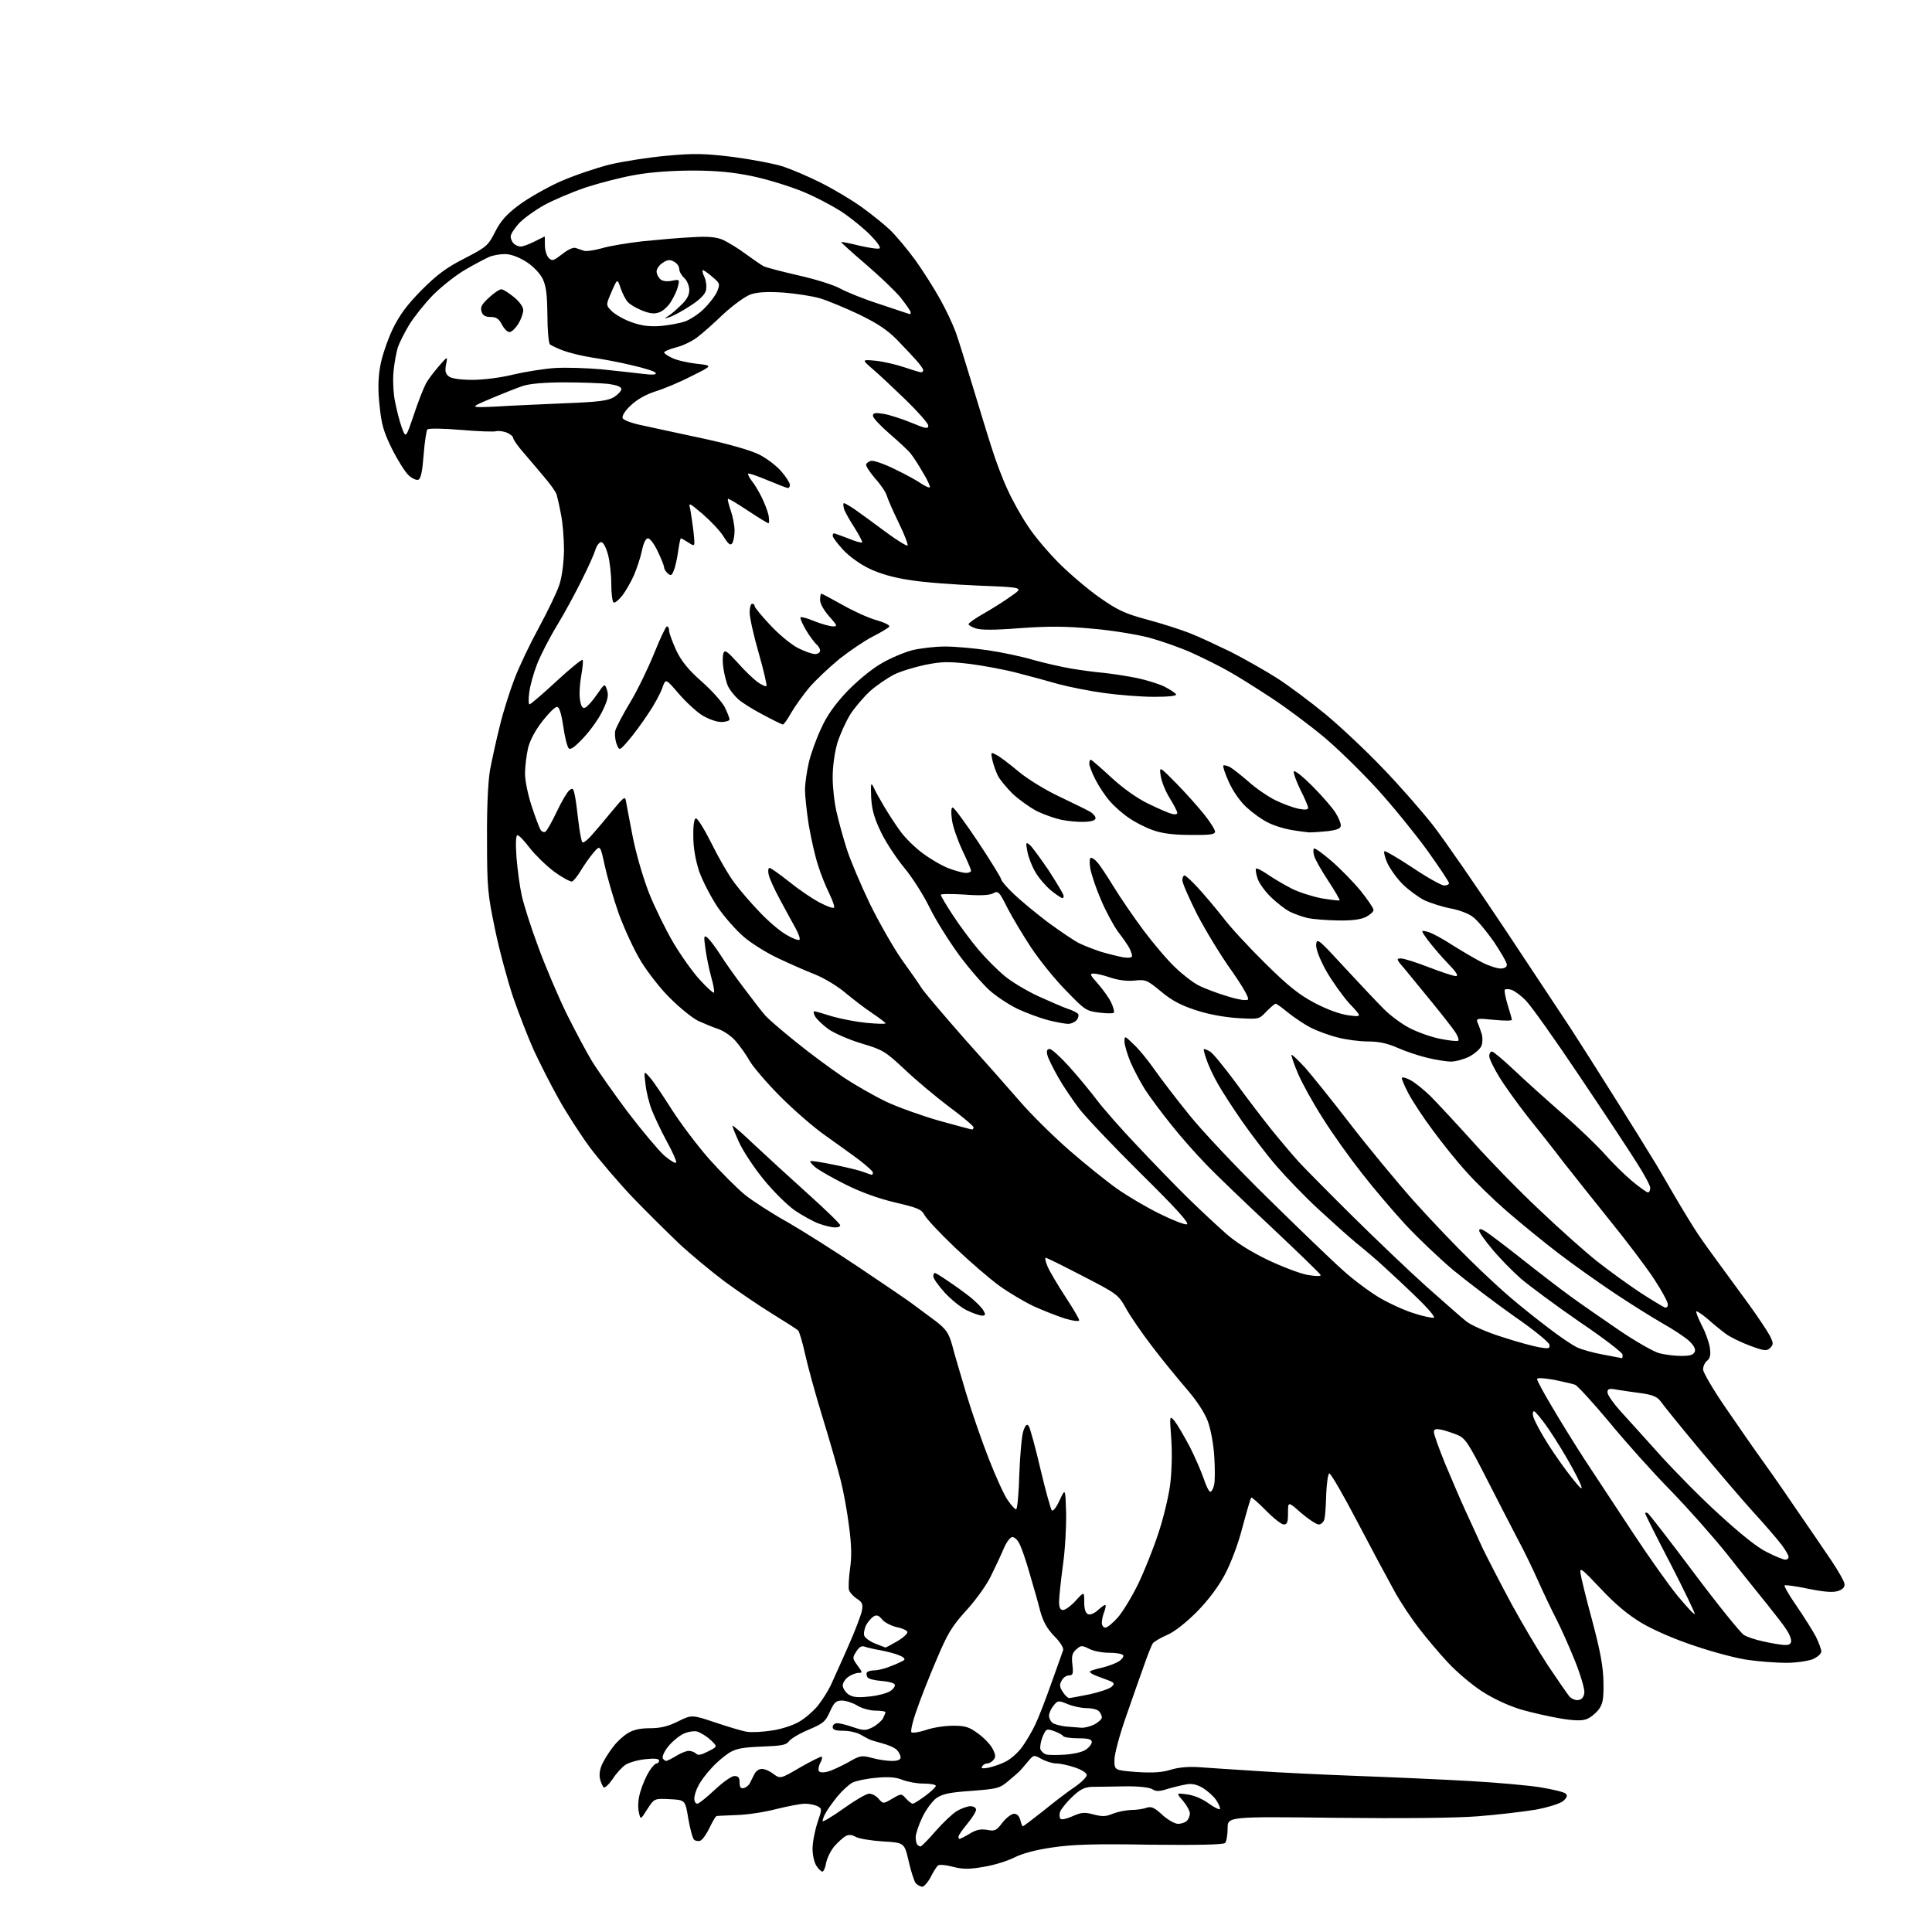 <?xml version="1.0" encoding="UTF-8" standalone="no"?>
<svg 
  version="1.1" 
  xmlns="http://www.w3.org/2000/svg" 
  xmlns:xlink="http://www.w3.org/1999/xlink" 
  xmlns:svg="http://www.w3.org/2000/svg"
  xmlns:rdf="http://www.w3.org/1999/02/22-rdf-syntax-ns#"
  xmlns:cc="http://creativecommons.org/ns#"
  xmlns:dc="http://purl.org/dc/elements/1.1/"
  viewBox="0 0 768 768"
  width="768"
  height="768"
>
<style>svg {background-color: white; }</style>"
<path stroke="none" fill="black" fill-rule="evenodd" d="M366.6,750.0C365.9,750.0 364.7,749.3 364.0,748.6C363.4,747.8 362.1,743.8 361.2,739.8C359.5,732.5 359.5,732.5 351.0,732.0C346.3,731.7 341.5,730.9 340.2,730.2C338.7,729.3 337.4,729.2 336.1,729.9C335.1,730.5 333.1,732.3 331.6,734.0C330.2,735.7 328.8,738.6 328.4,740.5C328.1,742.4 327.4,744.0 326.9,744.0C326.5,744.0 325.4,743.0 324.6,741.8C323.7,740.5 323.0,737.5 323.0,734.9C323.0,732.4 323.9,727.8 324.9,724.7C326.8,719.1 326.8,719.0 325.0,718.0C324.0,717.5 321.7,717.0 320.0,717.0C318.3,717.0 313.2,718.0 308.7,719.1C304.2,720.3 297.1,721.4 293.0,721.5C288.9,721.7 285.2,721.8 284.9,721.9C284.5,721.9 283.3,724.0 282.1,726.5C280.9,729.0 279.3,731.3 278.4,731.7C277.6,732.0 276.4,731.8 275.9,731.3C275.3,730.7 274.3,726.9 273.6,722.9C272.4,715.5 272.4,715.5 266.2,715.2C260.1,714.9 260.1,714.9 257.3,719.2C254.6,723.5 254.6,723.5 253.9,720.1C253.5,718.0 253.7,714.9 254.6,712.1C255.3,709.6 256.9,706.0 258.0,704.2C259.1,702.5 260.4,701.0 261.0,701.0C261.5,701.0 262.0,700.5 262.0,699.9C262.0,699.1 260.3,698.9 256.6,699.3C253.6,699.6 250.1,700.6 248.7,701.5C247.3,702.4 245.0,704.9 243.6,707.1C242.1,709.3 240.5,710.8 240.0,710.5C239.6,710.2 238.9,708.7 238.5,707.1C238.1,705.2 238.5,703.0 239.6,700.8C240.5,699.0 242.4,696.0 243.8,694.3C245.1,692.5 247.7,690.1 249.5,689.0C251.7,687.6 254.5,687.0 258.3,687.0C262.4,687.0 265.5,686.3 269.5,684.3C275.0,681.6 275.0,681.6 284.3,684.7C289.3,686.4 295.0,688.1 296.9,688.4C298.7,688.7 303.2,688.5 306.9,687.9C310.5,687.4 315.4,685.8 317.7,684.4C320.0,683.1 323.2,680.3 324.9,678.3C326.6,676.2 329.0,672.5 330.2,670.0C331.3,667.5 334.5,660.6 337.1,654.6C339.8,648.6 342.2,642.2 342.6,640.4C343.1,637.7 342.8,636.9 340.6,635.5C339.2,634.6 337.8,633.0 337.5,632.1C337.2,631.1 337.4,627.3 337.9,623.6C338.6,618.9 338.5,614.0 337.5,606.7C336.8,601.0 335.3,592.8 334.2,588.5C333.1,584.1 329.9,572.9 327.0,563.5C324.1,554.1 321.0,542.7 320.0,538.1C319.0,533.5 317.7,529.3 317.3,528.9C316.8,528.4 312.1,525.4 306.9,522.2C301.7,519.0 293.2,513.2 287.9,509.3C282.6,505.3 274.5,498.6 269.9,494.3C265.3,489.9 257.0,481.7 251.5,476.0C246.0,470.2 238.3,461.2 234.4,456.0C230.6,450.8 224.9,442.0 221.9,436.5C218.8,431.0 214.5,422.4 212.2,417.5C210.0,412.6 206.3,403.1 204.0,396.5C201.8,389.9 198.5,377.8 196.8,369.5C193.9,355.6 193.6,353.0 193.6,334.0C193.5,321.0 194.0,310.8 194.8,306.0C195.6,301.9 197.3,294.0 198.7,288.5C200.0,283.0 202.7,274.6 204.5,269.9C206.3,265.1 210.7,255.9 214.3,249.3C217.8,242.8 221.5,235.2 222.4,232.3C223.4,229.2 224.1,223.8 224.2,218.8C224.2,214.2 223.7,207.8 223.0,204.5C222.4,201.2 221.6,197.7 221.3,196.7C221.1,195.7 218.8,192.5 216.4,189.7C214.0,186.8 210.2,182.4 208.0,179.8C205.8,177.3 204.0,174.7 204.0,174.1C204.0,173.5 202.8,172.5 201.3,171.9C199.9,171.4 198.0,171.2 197.3,171.4C196.5,171.7 190.2,171.5 183.3,170.9C176.4,170.3 170.4,170.2 169.9,170.7C169.5,171.1 168.8,175.7 168.4,180.8C167.9,187.4 167.3,190.3 166.3,190.7C165.5,191.0 163.8,190.2 162.4,188.9C161.0,187.6 158.0,182.8 155.8,178.4C152.5,171.7 151.6,168.6 150.9,161.3C150.2,155.4 150.3,150.3 151.1,145.8C151.7,142.0 153.9,135.6 156.0,131.0C159.0,124.9 161.8,121.2 167.7,115.2C173.8,109.1 177.6,106.3 184.7,102.7C193.4,98.2 194.0,97.7 196.8,92.2C199.0,87.9 201.2,85.3 206.3,81.5C209.9,78.8 217.3,74.6 222.6,72.2C228.0,69.8 236.9,66.8 242.4,65.4C248.0,64.1 258.2,62.5 265.2,61.9C275.9,60.9 280.0,61.0 291.5,62.4C299.0,63.4 307.9,65.1 311.3,66.2C314.6,67.3 321.5,70.2 326.4,72.7C331.4,75.2 338.6,79.5 342.5,82.3C346.4,85.1 351.5,89.2 353.8,91.4C356.2,93.7 360.8,99.2 364.0,103.6C367.2,108.1 371.6,115.1 373.8,119.1C376.1,123.2 378.8,129.0 379.9,132.0C381.0,135.0 383.9,144.5 386.5,153.0C389.1,161.5 392.5,172.8 394.2,178.0C395.8,183.2 398.7,190.8 400.6,194.8C402.4,198.8 406.0,205.3 408.6,209.1C411.1,213.0 416.7,219.6 421.0,223.9C425.3,228.2 432.6,234.4 437.2,237.6C444.2,242.5 447.1,243.9 456.0,246.3C461.7,247.8 469.4,250.3 473.0,251.7C476.6,253.1 483.8,256.5 489.2,259.1C494.5,261.8 502.8,266.5 507.7,269.6C512.5,272.7 521.2,279.2 527.0,284.0C532.8,288.8 542.9,298.3 549.5,305.2C556.1,312.0 565.1,322.3 569.6,328.0C574.1,333.8 586.8,352.2 598.0,369.0C609.1,385.8 621.1,403.8 624.5,409.0C627.9,414.2 635.8,426.7 642.1,436.7C648.4,446.7 654.8,457.0 656.4,459.7C658.1,462.3 662.1,469.2 665.5,475.1C668.9,480.9 673.1,487.8 675.0,490.6C676.8,493.3 680.6,498.6 683.5,502.5C686.3,506.4 691.6,513.5 695.2,518.5C698.8,523.5 702.5,529.0 703.5,530.9C705.0,533.9 705.0,534.4 703.7,535.8C702.3,537.1 701.5,537.1 695.8,535.0C692.3,533.7 687.9,531.6 686.0,530.2C684.1,528.8 680.8,526.1 678.7,524.2C676.5,522.4 674.6,521.1 674.3,521.3C674.1,521.6 675.1,524.1 676.5,526.9C678.0,529.7 679.4,533.7 679.7,535.8C680.1,538.5 679.8,540.0 678.6,540.9C677.7,541.6 677.0,543.2 677.0,544.4C677.0,545.5 681.0,552.4 685.9,559.5C690.8,566.6 696.7,575.2 699.1,578.5C701.5,581.8 708.0,591.0 713.4,599.0C718.9,607.0 725.5,616.6 728.1,620.5C730.7,624.4 733.0,628.4 733.2,629.5C733.4,630.8 732.7,631.7 730.8,632.4C728.7,633.1 725.6,632.9 719.0,631.6C714.0,630.5 709.7,630.0 709.4,630.2C709.1,630.5 711.3,634.3 714.3,638.6C717.3,643.0 720.7,648.4 721.9,650.7C723.0,653.0 724.0,655.6 724.0,656.5C724.0,657.4 722.4,658.8 720.5,659.6C718.6,660.3 713.9,661.0 710.1,661.0C706.3,661.0 699.6,660.5 695.3,659.9C691.0,659.4 681.5,656.9 674.1,654.4C666.1,651.8 657.6,648.1 652.8,645.3C647.1,641.9 642.2,637.8 636.3,631.5C628.7,623.5 627.9,622.8 628.3,625.5C628.5,627.1 630.6,635.7 633.0,644.5C636.2,656.5 637.3,662.6 637.4,668.7C637.5,675.5 637.2,677.3 635.4,679.7C634.2,681.2 632.1,682.9 630.6,683.4C628.9,684.1 625.4,684.0 620.2,683.1C616.0,682.4 608.9,680.8 604.4,679.5C599.3,677.9 593.5,675.2 588.9,672.2C584.8,669.5 578.8,664.4 575.5,660.8C572.2,657.3 567.0,651.1 564.0,647.2C561.0,643.3 556.5,636.6 554.2,632.3C551.8,628.0 545.2,615.7 539.6,605.0C534.0,594.3 529.0,585.6 528.4,585.7C527.9,585.9 527.4,589.5 527.2,593.7C527.1,598.0 526.8,602.5 526.5,603.8C526.2,605.0 525.2,606.0 524.2,606.0C523.3,606.0 520.1,603.9 517.2,601.4C512.0,596.8 512.0,596.8 512.0,601.4C512.0,605.1 511.7,606.0 510.3,606.0C509.4,606.0 506.2,603.5 503.2,600.4C500.2,597.4 497.6,595.1 497.4,595.3C497.1,595.6 495.6,600.8 493.9,607.1C492.2,613.8 489.3,621.4 486.9,625.9C484.4,630.7 480.2,636.2 475.8,640.7C471.4,645.1 466.8,648.7 464.0,649.9C461.4,651.0 458.9,652.5 458.3,653.2C457.8,653.9 456.1,658.1 454.6,662.5C453.0,666.9 449.8,676.1 447.4,683.0C445.0,689.9 443.0,697.3 443.0,699.6C443.0,703.7 443.0,703.7 451.8,704.4C458.2,704.8 461.8,704.6 465.4,703.5C468.6,702.5 472.6,702.2 476.9,702.5C480.5,702.8 490.7,703.4 499.5,704.0C508.3,704.6 526.8,705.5 540.5,706.0C554.2,706.5 574.0,707.4 584.5,708.0C595.0,708.6 607.5,709.7 612.4,710.5C617.3,711.3 621.8,712.4 622.4,713.0C623.2,713.8 622.9,714.6 621.3,716.0C620.0,717.0 615.2,718.5 610.3,719.4C605.4,720.2 595.2,721.4 587.5,722.0C578.9,722.7 557.0,722.9 530.8,722.6C488.0,722.1 488.0,722.1 488.0,726.8C488.0,729.5 487.5,732.1 487.0,732.6C486.3,733.3 476.1,733.5 457.2,733.3C435.0,732.9 426.2,733.2 418.3,734.4C411.9,735.3 406.3,736.8 403.2,738.4C400.4,739.8 394.9,741.5 391.0,742.1C385.3,743.1 382.8,743.1 378.9,742.1C376.3,741.4 373.6,741.1 373.0,741.5C372.4,741.8 371.1,743.9 370.0,746.1C368.9,748.2 367.3,750.0 366.6,750.0zM365.9,734.0C366.3,734.0 369.0,731.3 371.9,727.9C374.9,724.5 378.7,720.9 380.4,719.9C382.1,718.9 384.5,718.0 385.8,718.0C387.0,718.0 388.0,718.6 388.0,719.4C388.0,720.2 386.4,722.7 384.5,725.0C382.6,727.3 381.0,729.6 381.0,730.1C381.0,730.6 381.2,731.0 381.4,731.0C381.7,731.0 383.5,730.1 385.5,728.9C388.1,727.3 389.9,727.0 392.4,727.4C395.5,728.0 396.1,727.7 398.5,724.5C400.0,722.6 402.1,721.0 403.1,721.0C404.3,721.0 405.2,722.0 405.6,723.5C405.9,724.9 406.4,726.0 406.6,726.0C406.8,726.0 410.5,723.2 414.8,719.8C419.1,716.3 424.7,712.0 427.3,710.3C429.9,708.5 432.0,706.4 432.0,705.6C432.0,704.8 430.0,703.5 427.3,702.6C424.7,701.7 421.4,701.0 419.9,701.0C418.4,701.0 415.8,700.2 414.0,699.2C410.9,697.5 410.9,697.5 408.4,700.5C407.1,702.1 405.6,703.8 405.2,704.2C404.8,704.6 402.8,706.3 400.8,708.0C397.4,710.9 396.4,711.1 386.2,711.9C377.4,712.5 374.7,713.1 372.2,714.8C370.5,716.1 368.0,719.5 366.6,722.5C365.2,725.4 364.0,729.0 364.0,730.3C364.0,731.6 364.3,733.0 364.7,733.3C365.0,733.7 365.6,734.0 365.9,734.0zM335.2,719.0C339.8,715.7 344.4,713.0 345.5,713.0C346.6,713.0 348.4,713.9 349.3,715.1C351.1,717.1 351.1,717.1 354.7,715.0C358.3,712.9 358.3,712.9 360.2,715.0C361.2,716.1 362.4,717.0 362.8,717.0C363.3,717.0 365.5,715.6 367.8,713.9C370.1,712.2 372.0,710.4 372.0,709.9C372.0,709.4 369.8,709.0 367.1,709.0C364.4,709.0 360.7,708.3 358.7,707.5C356.2,706.5 353.3,706.2 348.3,706.7C344.6,707.0 340.3,707.9 338.9,708.6C337.5,709.3 334.8,711.8 332.8,714.2C330.9,716.6 328.8,719.5 328.2,720.7C327.5,721.9 327.0,723.3 327.0,723.9C327.0,724.4 330.7,722.2 335.2,719.0zM468.3,725.0C469.6,725.0 471.1,724.5 471.8,723.8C472.5,723.1 473.0,721.8 473.0,720.9C473.0,719.9 471.8,717.7 470.3,715.9C467.5,712.7 467.5,712.7 471.9,713.3C474.5,713.6 478.1,715.1 480.6,717.0C483.0,718.7 485.0,719.6 485.0,719.0C485.0,718.4 484.3,716.8 483.4,715.5C482.5,714.1 480.2,712.1 478.4,710.9C476.0,709.4 473.9,708.9 471.7,709.3C469.9,709.6 466.6,710.4 464.2,711.1C460.8,712.2 459.5,712.2 458.0,711.2C456.8,710.5 452.5,710.0 446.8,710.1C441.7,710.2 435.8,710.3 433.8,710.3C431.0,710.5 429.2,711.4 426.1,714.4C423.8,716.6 421.8,719.2 421.4,720.2C421.1,721.2 421.1,722.4 421.5,722.9C421.8,723.5 423.8,723.1 426.3,722.0C429.9,720.4 431.1,720.3 434.8,721.3C438.2,722.2 439.7,722.1 442.3,721.0C444.0,720.3 447.3,719.6 449.5,719.5C451.7,719.5 454.5,719.1 455.8,718.6C457.6,718.0 458.9,718.5 462.0,721.4C464.2,723.4 467.0,725.0 468.3,725.0zM277.2,717.0C277.8,717.0 280.9,714.5 284.1,711.5C287.3,708.5 290.8,706.0 291.9,706.0C293.5,706.0 294.0,706.6 294.0,708.6C294.0,710.4 294.5,711.1 295.6,710.8C296.5,710.6 297.7,709.7 298.1,708.8C298.6,707.8 299.4,706.2 299.9,705.2C300.3,704.3 301.5,703.3 302.5,703.2C303.5,703.0 305.6,703.8 307.2,705.0C310.2,707.2 310.2,707.2 318.2,702.5C322.6,700.0 326.4,698.1 326.7,698.3C326.9,698.6 326.7,699.8 326.0,700.9C325.4,702.1 325.2,703.5 325.5,704.0C325.8,704.6 327.3,704.7 328.8,704.3C330.3,704.0 333.9,702.3 336.9,700.7C341.9,697.8 342.5,697.7 346.6,698.8C349.1,699.5 352.6,700.0 354.5,700.0C356.9,700.0 358.0,699.5 358.0,698.6C358.0,697.8 357.3,696.4 356.5,695.6C355.6,694.7 353.0,693.6 350.7,693.0C348.4,692.4 346.1,691.7 345.5,691.4C344.9,691.1 343.4,690.3 342.0,689.5C340.6,688.7 337.6,688.0 335.2,688.0C332.1,688.0 331.0,687.6 331.0,686.5C331.0,685.7 331.8,685.0 332.8,685.0C333.8,685.0 336.7,685.7 339.2,686.6C343.4,688.0 344.1,688.0 346.9,686.6C348.6,685.7 350.4,684.1 351.0,683.1C351.5,682.0 352.0,680.9 352.0,680.6C352.0,680.3 350.2,680.0 348.0,680.0C345.8,680.0 342.6,679.1 340.8,678.0C339.0,676.9 336.2,676.0 334.7,676.0C332.3,676.0 331.6,676.7 329.9,680.4C328.2,684.3 327.3,685.1 321.4,687.6C317.8,689.1 314.3,691.2 313.6,692.2C312.5,693.7 310.6,694.0 302.8,694.3C295.1,694.6 292.6,695.1 289.8,696.8C287.8,698.1 284.6,700.8 282.7,703.0C280.7,705.1 278.4,708.2 277.6,709.9C276.7,711.5 276.0,713.8 276.0,715.0C276.0,716.1 276.5,717.0 277.2,717.0zM392.9,702.7C394.7,702.3 397.8,701.3 399.7,700.3C401.6,699.4 404.6,696.8 406.2,694.6C407.9,692.3 410.3,688.2 411.6,685.4C412.9,682.7 415.8,675.2 418.0,668.9C420.3,662.6 422.3,656.8 422.6,656.0C422.9,655.1 421.5,652.8 419.1,650.4C416.2,647.4 414.7,644.7 413.5,640.4C412.7,637.2 410.8,630.5 409.3,625.5C407.9,620.5 406.1,615.3 405.3,613.8C404.6,612.2 403.3,611.0 402.4,611.0C401.6,611.0 400.0,613.1 398.9,615.8C397.8,618.4 395.5,623.3 393.8,626.7C392.1,630.2 387.7,636.3 384.0,640.3C378.3,646.6 376.6,649.5 372.3,659.7C369.5,666.2 365.9,675.3 364.4,679.8C362.8,684.2 361.9,688.2 362.3,688.6C362.7,689.0 365.3,688.6 368.1,687.7C370.9,686.7 375.8,686.0 378.9,686.0C383.7,686.0 385.3,686.5 388.8,689.1C391.2,690.8 393.8,693.6 394.6,695.2C395.8,697.5 395.9,698.5 394.9,699.6C394.3,700.4 393.2,701.0 392.4,701.0C391.7,701.0 390.8,701.5 390.4,702.2C389.9,703.0 390.6,703.1 392.9,702.7zM264.8,700.0C265.2,700.0 267.0,699.1 268.8,698.0C270.6,696.9 272.8,696.0 273.8,696.0C274.8,696.0 276.1,696.5 276.7,697.1C277.5,697.9 278.8,697.6 281.5,696.2C285.3,694.3 285.3,694.3 282.4,691.6C280.8,690.1 278.4,688.7 277.1,688.3C275.8,688.0 273.3,688.4 271.5,689.3C269.7,690.2 267.0,692.5 265.5,694.4C264.0,696.3 263.1,698.4 263.5,699.0C263.8,699.5 264.4,700.0 264.8,700.0zM423.3,697.5C426.5,697.3 430.2,696.5 431.5,695.6C432.9,694.7 434.0,693.3 434.0,692.5C434.0,691.4 432.7,691.0 428.6,691.0C425.6,691.0 422.9,690.6 422.6,690.1C422.3,689.6 420.6,688.7 418.9,688.1C416.0,687.1 415.8,687.2 414.4,690.5C413.7,692.4 413.3,694.6 413.6,695.4C413.9,696.2 414.9,697.1 415.8,697.4C416.8,697.7 420.1,697.7 423.3,697.5zM429.8,686.8C431.1,686.9 433.4,686.3 435.0,685.5C436.7,684.6 438.0,683.4 438.0,682.7C438.0,682.0 437.5,680.9 436.8,680.2C436.1,679.5 433.9,679.0 431.9,679.0C429.9,679.0 426.5,678.3 424.4,677.4C420.7,675.9 420.5,675.9 418.8,678.0C417.8,679.2 417.0,681.0 417.0,682.0C417.0,683.0 417.6,684.2 418.3,684.8C419.0,685.4 421.3,686.0 423.5,686.3C425.7,686.5 428.5,686.7 429.8,686.8zM627.4,675.8C628.8,675.6 629.6,674.6 629.8,672.9C630.0,671.5 628.3,665.8 626.1,660.3C623.9,654.8 620.6,647.4 618.8,643.9C617.0,640.4 613.7,633.5 611.5,628.6C609.3,623.6 605.6,616.0 603.2,611.6C600.9,607.1 595.3,596.4 590.9,587.7C583.7,573.6 582.4,571.6 579.3,570.4C577.4,569.6 574.6,568.7 572.9,568.3C570.7,567.9 570.0,568.1 570.0,569.3C570.0,570.2 572.0,575.8 574.4,581.7C576.9,587.6 580.4,595.9 582.3,600.0C584.2,604.1 587.4,611.1 589.4,615.5C591.5,619.8 596.6,629.7 600.8,637.5C605.0,645.2 611.5,656.2 615.3,662.0C619.2,667.8 623.0,673.3 623.8,674.3C624.7,675.3 626.3,676.0 627.4,675.8zM345.5,674.4C348.8,674.1 352.5,673.1 353.8,672.3C355.1,671.5 355.9,670.3 355.7,669.7C355.5,669.0 353.1,668.4 350.4,668.2C347.7,668.0 345.2,667.4 344.8,666.7C344.4,666.1 344.4,665.2 344.6,664.8C344.9,664.4 346.2,664.0 347.5,664.0C348.9,664.0 351.9,663.3 354.2,662.3C356.6,661.4 358.9,660.3 359.4,659.9C359.9,659.4 359.0,658.6 357.4,658.0C355.8,657.3 352.5,656.5 350.0,656.0C347.5,655.6 344.7,654.9 343.8,654.6C342.6,654.1 341.6,654.6 340.4,656.5C338.8,659.0 338.8,659.2 340.9,662.1C342.9,664.8 342.9,665.0 341.3,665.0C340.3,665.0 338.4,665.7 337.2,666.6C336.0,667.4 335.0,669.0 335.0,670.0C335.0,671.0 336.0,672.6 337.2,673.5C339.0,674.7 340.9,674.9 345.5,674.4zM425.0,675.0C425.5,675.0 429.2,674.3 433.2,673.5C437.2,672.6 441.1,671.3 441.9,670.5C443.2,669.3 443.0,668.9 440.7,668.0C439.2,667.5 436.8,666.5 435.4,666.0C433.9,665.4 433.0,664.7 433.3,664.4C433.6,664.1 435.8,663.4 438.2,662.9C440.6,662.3 443.5,661.2 444.8,660.4C446.0,659.6 446.8,658.5 446.5,658.0C446.1,657.4 443.6,657.0 440.9,657.0C438.1,657.0 434.5,656.3 432.9,655.4C430.0,654.0 429.7,654.0 427.8,655.7C426.2,657.1 425.9,658.4 426.3,661.7C426.7,665.4 426.5,666.0 424.9,666.0C423.9,666.0 422.6,666.9 422.0,668.1C421.1,669.7 421.2,670.7 422.5,672.6C423.3,673.9 424.5,675.0 425.0,675.0zM351.9,654.9C352.1,655.0 354.3,653.8 356.7,652.4C359.1,651.0 360.9,649.3 360.7,648.7C360.5,648.1 358.6,647.2 356.4,646.8C354.3,646.3 351.7,645.0 350.7,643.8C349.3,642.1 348.5,641.8 347.2,642.6C346.3,643.2 344.9,644.8 344.2,646.2C343.6,647.6 343.2,649.5 343.6,650.3C343.9,651.1 345.8,652.5 347.8,653.3C349.8,654.1 351.7,654.8 351.9,654.9zM709.2,653.9C711.3,654.0 712.0,653.5 712.0,652.2C712.0,651.3 711.2,649.3 710.2,647.9C709.3,646.4 705.8,641.9 702.6,637.9C699.3,633.8 692.1,624.9 686.7,618.0C681.2,611.1 671.0,599.6 664.1,592.5C657.1,585.4 646.1,573.1 639.7,565.3C633.2,557.5 627.1,550.9 626.2,550.5C625.3,550.1 621.5,549.3 617.8,548.5C613.8,547.8 611.0,547.6 611.0,548.2C611.0,548.7 613.5,553.5 616.7,558.8C619.8,564.1 625.7,573.7 629.8,580.0C634.0,586.3 642.5,599.4 648.9,609.0C655.2,618.6 663.3,630.0 666.8,634.3C670.4,638.6 673.4,641.9 673.7,641.6C673.9,641.4 669.6,632.4 664.1,621.7C658.5,611.0 654.0,602.0 654.0,601.6C654.0,601.2 654.5,601.2 655.0,601.5C655.6,601.9 663.9,612.6 673.4,625.3C683.0,638.1 691.9,649.1 693.2,649.9C694.4,650.7 698.0,651.9 701.0,652.5C704.0,653.2 707.7,653.8 709.2,653.9zM439.4,647.0C440.2,647.0 442.5,645.1 444.5,642.8C446.5,640.4 450.1,634.5 452.5,629.5C454.9,624.5 458.4,615.8 460.3,610.0C462.3,604.2 464.4,595.5 465.1,590.6C465.8,585.3 466.0,577.8 465.6,572.1C464.9,562.5 464.9,562.5 467.0,565.0C468.1,566.4 470.7,570.9 472.9,575.0C475.0,579.1 477.5,584.9 478.5,587.8C479.4,590.6 480.6,593.0 481.1,593.0C481.6,593.0 482.3,591.8 482.6,590.4C483.0,588.9 483.0,583.9 482.7,579.1C482.4,574.1 481.3,568.1 480.1,564.9C478.7,561.3 475.6,556.6 471.5,551.9C468.0,547.8 461.8,540.3 457.9,535.1C453.9,529.9 449.3,523.2 447.6,520.1C444.5,514.6 444.1,514.3 430.5,507.3C422.8,503.3 416.2,500.0 415.7,500.0C415.3,500.0 415.6,501.5 416.4,503.4C417.2,505.3 420.4,510.7 423.4,515.3C426.5,520.0 429.0,524.3 429.0,524.8C429.0,525.4 426.6,525.1 423.2,524.1C420.1,523.1 414.6,520.9 411.0,519.3C407.4,517.6 401.3,514.0 397.5,511.3C393.6,508.5 385.6,501.6 379.7,496.0C373.7,490.3 368.3,484.5 367.5,483.0C366.3,480.7 364.8,480.1 355.8,478.0C349.1,476.4 342.2,473.9 336.0,470.8C330.8,468.2 325.4,465.1 324.1,464.0C322.8,462.9 321.9,461.8 322.1,461.6C322.3,461.3 326.6,462.0 331.5,463.0C336.5,464.0 341.8,465.3 343.3,465.9C344.9,466.5 346.3,467.0 346.6,467.0C346.8,467.0 347.0,466.6 347.0,466.1C347.0,465.6 344.6,463.5 341.8,461.3C338.9,459.1 332.7,454.7 328.1,451.4C323.5,448.2 315.5,441.2 310.3,436.0C305.1,430.8 299.6,424.4 298.1,421.9C296.7,419.4 294.1,415.7 292.4,413.8C290.7,411.8 287.5,409.7 285.4,409.0C283.3,408.3 279.7,406.8 277.5,405.8C275.3,404.7 270.4,400.8 266.7,397.1C262.9,393.5 257.7,386.8 254.9,382.3C252.1,377.8 248.2,369.2 246.0,363.3C243.9,357.3 241.4,348.7 240.4,344.1C238.6,335.8 238.6,335.8 235.8,339.1C234.2,341.0 232.0,344.2 230.8,346.2C229.6,348.2 228.1,350.1 227.4,350.4C226.8,350.6 223.6,348.9 220.3,346.5C217.1,344.1 212.8,339.9 210.6,337.1C208.5,334.3 206.3,332.0 205.7,332.0C205.1,332.0 204.9,335.0 205.3,340.7C205.7,345.6 206.6,352.4 207.4,356.0C208.2,359.6 211.1,368.8 214.0,376.5C216.8,384.2 221.9,396.1 225.2,402.9C228.6,409.7 233.1,418.2 235.3,421.8C237.5,425.4 243.9,434.5 249.5,442.0C255.2,449.5 261.8,457.3 264.1,459.4C266.5,461.4 268.6,462.7 268.8,462.1C269.0,461.6 267.3,457.8 265.1,453.8C262.9,449.8 260.3,444.2 259.2,441.5C258.1,438.8 256.9,434.0 256.6,431.0C255.9,425.5 255.9,425.5 258.5,428.5C259.9,430.1 263.7,435.8 267.0,441.0C270.3,446.2 276.9,455.0 281.7,460.5C286.6,466.0 293.1,472.5 296.2,475.0C299.3,477.5 306.9,482.4 313.2,485.9C319.4,489.5 331.9,497.4 341.0,503.5C350.1,509.6 359.7,516.1 362.3,518.0C364.9,519.9 369.3,523.2 372.0,525.2C376.1,528.4 377.1,529.8 378.5,534.7C379.3,537.9 381.9,546.6 384.1,554.0C386.3,561.4 390.4,573.1 393.1,580.0C395.8,586.9 399.1,594.2 400.5,596.2C401.9,598.3 403.5,600.0 403.9,600.0C404.4,600.0 405.0,593.6 405.2,585.8C405.5,577.9 406.2,570.2 406.9,568.5C407.8,566.2 408.3,565.9 409.0,567.0C409.5,567.8 411.6,575.4 413.6,584.0C415.6,592.5 417.7,599.9 418.1,600.4C418.6,600.9 420.0,599.1 421.2,596.4C423.5,591.5 423.5,591.5 423.8,601.4C423.9,606.8 423.4,616.3 422.5,622.4C421.7,628.4 421.0,634.9 421.0,636.7C421.0,639.1 421.5,640.0 422.6,640.0C423.5,640.0 425.8,638.3 427.6,636.3C431.0,632.6 431.0,632.6 431.0,636.8C431.0,639.7 431.5,641.3 432.6,641.7C433.4,642.0 435.1,641.3 436.4,640.1C437.6,639.0 438.9,638.0 439.3,638.0C439.7,638.0 439.5,639.2 439.0,640.6C438.4,642.0 438.0,644.0 438.0,645.1C438.0,646.1 438.6,647.0 439.4,647.0zM709.7,620.0C710.4,620.0 711.0,619.5 711.0,618.9C711.0,618.3 709.8,616.2 708.3,614.2C706.8,612.2 701.7,606.2 696.9,601.0C692.2,595.8 682.3,584.2 674.9,575.3C667.5,566.4 660.8,558.1 660.0,556.9C658.8,555.3 656.9,554.5 653.0,553.9C650.0,553.5 645.6,552.9 643.2,552.5C639.6,551.8 639.0,552.0 639.0,553.5C639.0,554.5 641.4,557.9 644.2,561.0C647.1,564.2 654.2,572.0 660.0,578.5C665.8,584.9 676.3,595.6 683.5,602.1C691.8,609.7 698.6,615.2 702.4,617.0C705.7,618.7 708.9,620.0 709.7,620.0zM628.7,591.6C629.0,591.3 627.3,587.6 624.9,583.3C622.6,579.0 618.4,572.2 615.7,568.2C613.0,564.3 610.3,561.0 609.8,561.0C609.3,561.0 609.2,562.0 609.5,563.2C609.9,564.5 611.8,568.2 613.8,571.5C615.7,574.8 619.8,580.8 622.8,584.8C625.8,588.8 628.4,591.9 628.7,591.6zM644.8,539.9C644.9,540.0 645.0,539.3 645.0,538.5C645.0,537.7 637.3,531.8 627.8,525.4C618.4,518.9 608.0,511.2 604.6,508.3C601.2,505.3 596.1,500.1 593.3,496.7C590.4,493.3 588.0,489.9 588.0,489.2C588.0,488.3 588.8,488.4 590.8,489.7C592.3,490.7 598.7,495.5 605.0,500.5C611.3,505.5 619.9,512.1 624.0,515.1C628.1,518.1 636.9,524.2 643.5,528.7C650.1,533.2 657.3,537.3 659.5,537.9C661.7,538.5 665.7,539.0 668.3,539.0C671.8,539.0 673.2,538.6 673.7,537.3C674.1,536.2 673.3,534.8 671.3,532.9C669.6,531.4 664.9,528.3 660.8,526.0C656.8,523.7 648.3,518.4 642.0,514.2C635.7,510.0 625.5,502.8 619.5,498.2C613.5,493.6 604.2,486.0 598.9,481.4C593.5,476.7 586.3,469.7 582.8,465.7C579.2,461.8 573.3,454.4 569.7,449.5C566.0,444.6 561.6,437.9 559.9,434.7C558.2,431.5 557.0,428.6 557.3,428.4C557.6,428.1 559.1,428.5 560.7,429.4C562.3,430.2 565.8,433.0 568.6,435.7C571.3,438.4 578.9,446.6 585.5,453.9C592.1,461.3 604.0,473.5 612.0,481.0C620.0,488.6 630.3,497.8 635.0,501.5C639.7,505.2 647.3,510.7 652.0,513.8C656.6,516.8 661.0,519.4 661.7,519.7C662.5,520.0 663.0,519.5 663.0,518.5C663.0,517.6 660.6,513.1 657.7,508.7C654.8,504.2 646.8,493.6 639.9,485.1C633.1,476.6 624.7,466.1 621.2,461.6C617.8,457.1 611.5,449.1 607.2,443.8C603.0,438.4 597.8,431.2 595.8,427.8C593.7,424.4 592.0,420.8 592.0,419.8C592.0,418.8 592.5,418.0 593.1,418.0C593.6,418.0 597.6,421.3 601.8,425.3C606.0,429.3 614.8,437.2 621.2,442.8C627.7,448.4 635.3,455.8 638.2,459.1C641.1,462.4 645.9,467.1 648.9,469.6C651.8,472.0 654.6,474.0 655.1,474.0C655.6,474.0 656.0,473.2 656.0,472.2C656.0,471.3 653.6,466.8 650.7,462.3C647.9,457.8 637.6,442.2 627.9,427.8C618.2,413.3 608.6,399.8 606.6,397.8C604.7,395.8 602.1,393.9 600.9,393.5C599.8,393.1 598.6,393.1 598.2,393.4C597.9,393.8 598.4,396.4 599.3,399.4C600.2,402.3 601.0,405.0 601.0,405.4C601.0,405.8 597.8,405.8 593.8,405.4C587.1,404.7 586.7,404.8 587.4,406.6C587.9,407.6 588.5,409.6 589.0,411.0C589.4,412.4 589.4,414.5 588.9,415.7C588.5,416.9 586.3,418.8 584.1,420.0C581.9,421.1 578.6,422.0 576.8,422.0C575.0,422.0 570.7,421.3 567.4,420.5C564.0,419.7 558.6,417.9 555.5,416.5C551.4,414.7 548.0,414.0 543.8,414.0C540.5,414.0 535.1,413.3 531.7,412.4C528.4,411.6 523.6,409.8 521.0,408.5C518.5,407.2 514.5,404.5 512.1,402.6C509.7,400.6 507.5,399.0 507.1,399.0C506.7,399.0 505.1,400.4 503.4,402.1C500.5,405.2 500.5,405.2 492.0,404.7C486.9,404.4 480.3,403.2 475.5,401.6C469.6,399.7 465.9,397.8 461.6,394.2C456.0,389.6 455.5,389.3 450.9,389.8C448.0,390.1 444.3,389.6 441.4,388.6C438.8,387.7 435.8,387.0 434.7,387.0C433.1,387.0 433.3,387.6 436.4,391.0C438.4,393.3 440.8,396.6 441.7,398.5C442.6,400.4 443.1,402.3 442.7,402.6C442.4,402.9 439.7,402.9 436.8,402.5C431.8,401.9 431.1,401.4 423.8,393.8C419.5,389.5 413.3,381.8 409.9,376.7C406.6,371.7 402.3,364.5 400.4,360.8C397.2,354.4 396.8,354.0 394.8,355.1C393.3,355.9 389.6,356.1 383.3,355.6C378.2,355.3 374.0,355.3 374.0,355.7C374.0,356.2 376.2,359.9 378.9,364.0C381.6,368.1 386.2,374.3 389.1,377.7C392.1,381.2 396.7,385.8 399.4,388.0C402.0,390.2 408.0,393.8 412.5,395.9C417.1,398.0 422.4,400.3 424.4,401.0C426.4,401.6 428.2,402.6 428.6,403.1C428.9,403.7 428.6,404.7 428.0,405.5C427.3,406.3 425.8,407.0 424.6,407.0C423.4,407.0 419.7,406.3 416.5,405.5C413.2,404.6 407.8,402.6 404.4,401.0C401.1,399.4 396.1,396.1 393.5,393.8C390.8,391.4 385.3,385.1 381.3,379.7C377.3,374.2 371.9,365.7 369.5,360.7C367.0,355.6 362.5,348.6 359.5,345.0C356.5,341.4 352.3,335.1 350.3,331.0C347.5,325.2 346.6,322.0 346.3,317.0C346.1,311.3 346.2,310.8 347.3,313.0C347.9,314.4 349.8,317.8 351.4,320.5C353.0,323.2 355.9,327.7 357.8,330.3C359.7,333.0 363.8,337.0 366.8,339.2C369.9,341.5 374.5,344.2 377.2,345.2C379.8,346.2 382.9,347.0 384.0,347.0C385.1,347.0 386.0,346.6 386.0,346.1C386.0,345.6 384.4,341.9 382.5,337.9C380.6,333.8 378.7,328.4 378.4,325.8C378.0,322.8 378.1,321.0 378.7,321.0C379.3,321.0 383.8,327.2 388.9,334.8C393.9,342.4 398.0,349.0 398.0,349.6C398.0,350.1 400.1,352.6 402.8,355.2C405.4,357.7 411.5,362.8 416.4,366.5C421.3,370.1 426.9,373.9 428.9,374.9C430.9,375.9 434.8,377.4 437.5,378.3C440.2,379.1 444.2,380.1 446.2,380.5C448.7,380.9 450.0,380.7 450.0,380.0C450.0,379.4 449.5,377.9 448.9,376.8C448.3,375.7 446.4,372.9 444.6,370.6C442.8,368.2 439.7,362.5 437.7,357.8C435.7,353.2 433.8,347.5 433.4,345.2C433.0,342.7 433.1,341.0 433.7,341.0C434.3,341.0 435.4,341.8 436.2,342.8C437.1,343.7 440.0,348.1 442.7,352.5C445.4,356.9 450.8,364.8 454.7,370.0C458.6,375.2 464.2,381.8 467.2,384.6C470.2,387.5 474.4,390.7 476.6,391.8C478.8,392.9 483.8,394.8 487.8,396.0C492.3,397.4 495.5,397.9 496.1,397.3C496.6,396.8 494.1,392.3 489.6,385.9C485.5,380.2 479.4,370.2 476.0,363.7C472.7,357.2 470.0,351.0 470.0,349.9C470.0,348.9 470.4,348.0 470.9,348.0C471.3,348.0 473.7,350.2 476.1,352.8C478.5,355.4 483.0,360.7 486.0,364.5C488.9,368.4 496.6,376.7 503.0,383.0C512.1,392.0 516.4,395.4 522.6,398.7C527.6,401.3 532.5,403.1 536.0,403.6C541.5,404.3 541.5,404.3 536.4,398.9C533.7,395.9 529.5,390.0 527.1,385.8C524.4,380.8 523.0,377.1 523.2,375.3C523.5,372.8 524.3,373.5 534.5,384.6C540.5,391.1 547.6,398.6 550.2,401.2C552.8,403.8 557.5,407.3 560.8,408.9C564.0,410.5 569.4,412.4 572.8,413.0C576.3,413.7 579.3,414.0 579.7,413.7C580.0,413.3 579.5,411.8 578.5,410.3C577.5,408.8 573.3,403.4 569.3,398.5C565.3,393.6 560.4,387.6 558.4,385.2C555.1,381.4 554.9,381.0 556.9,381.0C558.1,381.0 563.1,382.6 568.0,384.5C572.9,386.4 577.7,388.0 578.7,388.0C579.9,388.0 579.0,386.5 575.4,382.8C572.6,379.9 569.1,375.7 567.5,373.6C564.7,369.7 564.7,369.7 567.5,370.4C569.1,370.8 573.4,373.1 577.2,375.6C581.0,378.0 586.3,381.1 589.0,382.5C591.7,383.9 595.1,385.0 596.5,385.0C598.1,385.0 599.0,384.4 599.0,383.5C599.0,382.6 596.6,378.5 593.8,374.3C590.9,370.2 587.2,365.7 585.5,364.5C583.9,363.2 579.9,361.7 576.6,361.1C573.4,360.5 568.7,359.0 566.1,357.8C563.6,356.5 559.7,353.6 557.5,351.4C555.2,349.1 552.6,345.4 551.5,343.1C550.5,340.8 550.0,338.7 550.3,338.4C550.6,338.1 555.6,341.0 561.5,344.9C567.3,348.8 573.0,352.0 574.1,352.0C575.1,352.0 576.0,351.6 576.0,351.1C576.0,350.5 572.1,344.7 567.4,338.1C562.6,331.5 553.7,320.5 547.5,313.7C541.3,306.9 531.8,297.6 526.3,293.0C520.9,288.5 511.6,281.5 505.5,277.5C499.4,273.5 491.8,268.7 488.5,266.9C485.2,265.0 478.8,261.8 474.2,259.7C469.7,257.6 461.9,254.9 456.9,253.5C451.9,252.2 441.6,250.5 434.1,249.9C423.6,248.9 416.7,248.9 405.5,249.7C395.5,250.5 389.9,250.5 387.9,249.8C386.3,249.3 385.0,248.5 385.0,248.1C385.0,247.7 387.8,245.7 391.2,243.8C394.7,241.8 399.6,238.7 402.2,236.8C406.9,233.5 406.9,233.5 389.2,232.8C379.5,232.4 367.1,231.5 361.8,230.6C355.5,229.7 349.9,228.1 345.7,226.1C341.9,224.3 337.6,221.2 335.1,218.5C332.9,216.1 331.0,213.6 331.0,213.0C331.0,212.5 331.2,212.0 331.5,212.0C331.7,212.0 334.3,212.9 337.1,214.0C339.9,215.2 342.5,215.9 342.7,215.6C342.9,215.4 341.6,212.8 339.7,209.8C337.8,206.9 335.9,203.5 335.5,202.3C335.2,201.0 335.1,200.0 335.5,200.0C335.8,200.0 337.7,201.1 339.8,202.5C341.8,203.9 347.3,207.9 352.0,211.4C356.7,214.9 360.7,217.3 360.8,216.8C361.0,216.3 359.4,212.2 357.2,207.7C355.0,203.2 352.9,198.4 352.5,197.0C352.1,195.6 350.0,192.5 347.8,190.1C345.7,187.6 344.1,185.2 344.3,184.6C344.5,184.0 345.5,183.3 346.4,183.2C347.4,183.0 351.7,184.5 355.9,186.6C360.1,188.6 364.8,191.2 366.3,192.3C367.9,193.3 369.3,194.0 369.6,193.7C369.9,193.5 368.7,190.8 366.9,187.9C365.2,184.9 363.0,181.5 362.0,180.3C361.1,179.1 357.3,175.6 353.7,172.5C350.0,169.3 347.0,166.1 347.0,165.3C347.0,164.1 347.9,164.0 351.2,164.5C353.6,164.9 358.5,166.5 362.2,168.0C367.9,170.4 369.0,170.6 369.0,169.2C369.0,168.3 365.0,163.8 360.2,159.1C355.3,154.4 349.4,148.8 346.9,146.7C342.5,142.9 342.5,142.9 348.1,143.4C351.1,143.7 356.2,144.9 359.5,146.0C362.7,147.1 365.7,148.0 366.2,148.0C366.6,148.0 367.0,147.6 367.0,147.1C367.0,146.7 365.8,145.0 364.4,143.4C363.0,141.8 359.5,138.1 356.7,135.2C352.8,131.2 348.9,128.6 341.5,125.0C336.0,122.4 329.0,119.5 326.0,118.6C323.0,117.7 316.4,116.7 311.4,116.3C305.2,115.9 301.1,116.1 298.5,117.0C296.2,117.8 291.7,121.1 287.5,124.9C283.7,128.6 278.9,132.8 277.0,134.2C275.0,135.7 271.3,137.5 268.7,138.1C266.1,138.8 264.0,139.7 264.0,140.1C264.0,140.5 265.5,141.5 267.2,142.3C269.0,143.2 273.4,144.2 276.9,144.6C283.4,145.3 283.4,145.3 274.9,149.5C270.3,151.9 263.8,154.6 260.5,155.6C256.8,156.8 253.2,158.8 250.8,161.1C248.5,163.2 247.2,165.3 247.5,166.2C247.8,167.0 251.2,168.3 255.8,169.2C260.0,170.1 270.9,172.5 279.9,174.4C290.0,176.6 298.4,179.0 301.8,180.7C304.8,182.2 308.7,185.2 310.6,187.4C312.5,189.6 314.0,192.0 314.0,192.7C314.0,193.4 313.7,194.0 313.2,194.0C312.8,194.0 309.2,192.6 305.1,190.9C301.1,189.2 297.6,188.0 297.4,188.3C297.2,188.5 297.8,189.8 298.8,191.1C299.9,192.4 301.6,195.3 302.7,197.5C303.8,199.7 305.1,203.0 305.5,204.8C305.8,206.5 305.8,208.0 305.5,208.0C305.1,208.0 301.4,205.7 297.3,203.0C293.1,200.2 289.6,198.1 289.4,198.3C289.1,198.5 289.7,200.6 290.5,203.0C291.3,205.3 292.0,208.9 292.0,210.9C292.0,212.9 291.6,215.1 291.1,215.9C290.4,217.0 289.6,216.4 287.7,213.4C286.4,211.2 282.7,207.3 279.5,204.5C273.7,199.6 273.7,199.6 274.4,202.5C274.7,204.2 275.3,208.2 275.7,211.5C276.3,217.4 276.3,217.4 273.7,215.7C272.3,214.8 270.9,214.0 270.7,214.0C270.4,214.0 270.0,216.3 269.6,219.0C269.2,221.8 268.5,225.2 267.9,226.6C267.1,228.8 266.7,229.0 265.5,228.0C264.7,227.3 264.0,226.2 264.0,225.6C264.0,225.0 262.9,222.1 261.5,219.3C260.2,216.4 258.4,214.0 257.6,214.0C256.7,214.0 255.8,215.8 255.1,219.2C254.5,222.0 253.0,226.4 251.9,228.9C250.8,231.3 248.8,234.9 247.4,236.7C246.0,238.5 244.4,239.8 243.9,239.5C243.4,239.1 243.0,235.9 243.0,232.2C243.0,228.5 242.4,223.2 241.7,220.5C240.9,217.6 239.8,215.5 239.0,215.5C238.3,215.5 237.2,216.8 236.7,218.5C236.2,220.2 233.8,225.6 231.3,230.5C228.9,235.4 224.5,243.6 221.5,248.5C218.5,253.4 214.9,260.4 213.5,264.0C212.1,267.6 210.7,272.6 210.4,275.2C210.0,277.9 210.1,280.0 210.5,280.0C210.9,280.0 215.7,275.9 221.1,270.9C226.6,265.8 231.3,262.0 231.6,262.3C231.9,262.6 231.6,265.5 231.0,268.9C230.4,272.3 230.2,276.5 230.6,278.4C231.0,280.9 231.6,281.7 232.6,281.3C233.4,281.0 235.5,278.7 237.2,276.2C240.4,271.6 240.4,271.6 241.3,274.3C242.0,276.4 241.6,278.2 239.7,282.2C238.4,285.1 235.0,290.0 232.2,293.0C228.7,296.8 226.8,298.2 226.1,297.5C225.5,296.9 224.5,293.0 223.9,288.7C223.1,283.4 222.3,281.0 221.4,281.0C220.6,281.0 218.0,283.6 215.6,286.7C212.8,290.3 210.7,294.2 209.9,297.4C209.3,300.1 208.7,304.7 208.7,307.5C208.7,310.4 209.9,316.1 211.4,320.6C212.8,324.9 214.4,329.1 214.9,329.9C215.4,330.6 216.2,331.0 216.8,330.6C217.4,330.3 219.4,326.7 221.3,322.7C223.2,318.7 225.4,314.9 226.3,314.2C227.6,313.1 227.9,313.3 228.4,315.7C228.8,317.2 229.4,322.0 229.9,326.3C230.4,330.6 231.1,334.4 231.5,334.8C231.9,335.2 233.6,333.9 235.3,331.9C237.1,329.9 240.8,325.5 243.5,322.2C247.8,317.0 248.5,316.4 248.8,318.3C249.0,319.5 250.2,325.9 251.5,332.5C252.8,339.3 255.7,349.1 258.0,355.0C260.3,360.8 264.7,369.7 267.7,374.8C270.8,380.0 275.5,386.6 278.3,389.6C281.0,392.6 283.5,394.8 283.8,394.6C284.1,394.3 283.6,391.5 282.7,388.3C281.8,385.1 280.8,380.0 280.4,377.0C279.7,372.0 279.8,371.6 281.3,372.8C282.2,373.6 284.4,376.5 286.2,379.3C288.0,382.2 292.3,388.3 295.9,393.0C299.4,397.7 303.2,402.6 304.4,403.9C305.6,405.2 310.9,409.8 316.4,414.2C321.8,418.6 330.2,424.8 335.1,428.1C340.0,431.4 347.8,435.8 352.4,438.0C356.9,440.1 366.3,443.5 373.3,445.5C380.2,447.4 386.1,449.0 386.4,449.0C386.7,449.0 387.0,448.6 387.0,448.1C387.0,447.6 382.6,443.9 377.2,439.9C371.9,435.9 363.9,429.2 359.5,425.0C351.9,417.9 350.9,417.3 342.5,414.8C337.5,413.3 331.6,410.7 329.3,409.1C327.0,407.4 324.6,405.1 324.0,404.0C323.4,402.9 323.3,402.0 323.7,402.0C324.1,402.0 327.3,402.9 330.7,404.0C334.1,405.0 340.3,406.2 344.4,406.6C348.6,407.0 352.0,407.1 352.0,406.8C352.0,406.5 349.6,404.7 346.8,402.8C343.9,400.9 339.1,397.2 336.1,394.7C333.2,392.2 327.8,388.9 324.1,387.4C320.5,386.0 313.9,383.1 309.5,381.0C305.1,379.0 299.0,375.2 295.9,372.6C292.8,370.0 288.0,364.6 285.2,360.5C282.5,356.4 279.2,350.0 277.9,346.3C276.5,342.0 275.6,337.0 275.6,332.6C275.5,328.3 275.9,325.5 276.6,325.3C277.2,325.1 280.0,329.6 282.8,335.2C285.6,340.9 289.7,348.0 292.0,351.0C294.2,354.0 298.8,359.3 302.1,362.7C305.4,366.2 310.1,370.2 312.6,371.6C315.1,373.1 317.4,373.9 317.8,373.6C318.2,373.2 317.4,371.0 316.1,368.7C314.8,366.4 312.1,361.4 310.0,357.5C307.9,353.6 305.9,349.3 305.6,347.8C305.2,346.2 305.4,345.0 305.9,345.0C306.4,345.0 309.9,347.5 313.7,350.5C317.4,353.5 322.8,357.2 325.7,358.7C328.5,360.2 331.2,361.2 331.5,360.8C331.9,360.5 331.0,358.0 329.7,355.3C328.4,352.7 326.3,347.6 325.2,344.0C324.0,340.4 322.4,333.2 321.5,328.0C320.7,322.8 320.0,316.5 320.0,314.0C320.0,311.5 320.7,306.7 321.5,303.2C322.3,299.7 324.5,293.6 326.4,289.6C328.6,284.6 331.9,280.0 336.5,275.1C340.3,271.1 346.3,266.1 349.9,264.0C353.5,261.8 359.2,259.4 362.5,258.5C365.7,257.7 371.7,257.0 375.7,257.0C379.7,257.0 387.4,257.7 392.8,258.5C398.2,259.3 406.4,261.0 411.0,262.4C415.7,263.7 422.4,265.2 426.0,265.8C429.6,266.4 435.4,267.2 439.0,267.5C442.6,267.9 448.5,268.8 452.3,269.6C456.0,270.4 460.8,271.9 463.0,273.0C465.1,274.1 467.1,275.4 467.5,276.0C467.9,276.6 464.9,277.0 458.8,277.0C453.7,277.0 444.8,276.3 439.0,275.5C433.2,274.7 425.1,273.1 421.0,272.0C416.9,270.8 409.4,268.8 404.4,267.5C399.5,266.2 390.9,264.6 385.4,263.9C376.8,262.9 374.2,263.0 367.7,264.3C363.4,265.2 357.9,266.9 355.3,268.2C352.8,269.5 348.5,272.4 345.9,274.7C343.3,277.1 339.8,281.2 338.0,284.0C336.3,286.7 334.0,291.8 332.9,295.2C331.8,299.0 331.0,304.5 331.0,309.0C331.0,313.1 331.7,319.4 332.6,323.0C333.4,326.6 335.2,333.1 336.6,337.5C338.0,341.9 342.2,351.8 345.9,359.5C349.7,367.2 355.4,377.1 358.5,381.5C361.7,385.9 365.3,391.1 366.5,393.0C367.8,394.9 375.3,403.7 383.1,412.6C391.0,421.4 401.1,432.8 405.5,437.9C409.9,443.0 418.7,451.7 425.0,457.2C431.3,462.7 439.9,469.6 444.0,472.5C448.1,475.4 455.7,479.9 460.8,482.4C466.0,485.0 470.9,486.9 471.8,486.7C473.0,486.4 467.6,480.4 453.4,466.4C442.4,455.5 431.4,443.9 428.9,440.6C426.5,437.4 422.8,432.0 420.8,428.5C418.8,425.0 416.8,421.0 416.4,419.6C415.9,417.7 416.2,417.0 417.3,417.0C418.1,417.0 421.7,420.3 425.2,424.2C428.8,428.2 433.7,434.2 436.2,437.5C438.7,440.8 445.8,448.9 452.1,455.5C458.3,462.1 467.4,471.5 472.3,476.3C477.2,481.1 484.1,487.5 487.5,490.5C491.5,494.0 497.4,497.7 504.1,500.9C509.8,503.6 516.9,506.3 519.8,506.8C522.6,507.3 525.0,507.4 525.0,506.9C525.0,506.5 516.3,498.1 505.8,488.2C495.2,478.3 483.3,466.9 479.4,462.8C475.5,458.8 469.2,451.7 465.5,447.0C461.8,442.4 457.1,436.1 455.1,433.0C453.2,430.0 450.6,425.0 449.3,422.0C448.1,419.0 447.0,415.4 447.0,414.1C447.0,411.6 447.1,411.7 450.6,415.1C452.6,416.9 456.3,421.4 458.8,425.0C461.3,428.6 467.5,436.7 472.6,443.0C477.6,449.3 491.8,464.4 504.2,476.5C516.5,488.6 529.9,501.5 534.1,505.2C538.2,508.9 544.7,513.7 548.6,516.0C552.4,518.2 558.5,521.0 562.2,522.1C565.9,523.3 569.4,524.0 570.0,523.8C570.6,523.6 567.6,520.0 563.3,515.9C559.0,511.7 553.0,506.1 550.0,503.4C547.0,500.6 542.0,496.4 539.0,494.0C536.0,491.5 529.2,485.4 523.9,480.5C518.6,475.6 511.2,467.9 507.4,463.5C503.6,459.1 497.5,451.1 493.8,445.8C490.1,440.5 485.7,433.7 484.1,430.8C482.4,427.9 480.4,423.6 479.6,421.2C478.8,418.9 478.3,417.0 478.6,417.0C478.9,417.0 480.0,417.4 481.0,418.0C482.0,418.5 486.5,424.0 491.1,430.2C495.6,436.4 502.1,444.9 505.4,449.0C508.7,453.1 513.7,459.0 516.4,462.0C519.2,465.0 528.9,474.8 538.0,483.8C547.1,492.8 560.1,505.2 567.0,511.4C573.9,517.5 581.0,523.8 582.8,525.2C584.6,526.7 590.8,529.5 596.9,531.4C602.9,533.4 609.7,535.2 612.0,535.6C615.7,536.2 616.2,536.1 615.9,534.5C615.7,533.5 609.4,528.4 602.0,523.3C594.6,518.1 583.7,509.8 577.7,504.9C571.8,499.9 563.2,491.7 558.5,486.6C553.9,481.6 546.1,472.5 541.3,466.3C536.5,460.2 529.4,450.3 525.7,444.3C521.9,438.4 517.5,430.4 515.9,426.6C514.3,422.8 513.2,419.5 513.4,419.3C513.6,419.1 516.0,421.4 518.8,424.4C521.5,427.5 529.5,437.4 536.5,446.5C543.5,455.6 554.9,469.4 561.9,477.3C568.9,485.1 579.1,495.8 584.6,501.1C590.0,506.4 597.3,513.2 600.8,516.1C604.3,519.1 610.8,524.3 615.3,527.7C619.8,531.2 625.0,534.7 626.9,535.6C628.8,536.5 633.5,537.8 637.4,538.5C641.3,539.2 644.6,539.9 644.8,539.9zM390.3,523.0C389.3,522.9 386.6,522.0 384.2,520.8C381.9,519.7 378.0,516.5 375.5,513.8C373.0,511.0 371.0,508.2 371.0,507.4C371.0,506.6 371.3,506.0 371.6,506.0C371.9,506.0 374.2,507.4 376.8,509.2C379.4,510.9 383.4,513.8 385.8,515.7C388.1,517.6 390.5,520.0 391.0,521.1C391.9,522.6 391.7,523.0 390.3,523.0zM331.8,487.9C330.5,487.9 327.7,487.2 325.5,486.4C323.3,485.6 319.0,483.2 316.0,481.2C313.0,479.1 307.4,473.6 303.6,468.9C299.8,464.3 295.4,457.6 293.8,454.1C292.2,450.6 291.0,447.6 291.2,447.5C291.4,447.3 295.3,450.7 300.0,455.2C304.7,459.6 314.2,468.3 321.2,474.6C328.3,481.0 334.0,486.5 334.0,487.1C334.0,487.6 333.0,488.0 331.8,487.9zM531.8,365.9C527.2,365.8 521.8,365.4 519.7,364.9C517.6,364.4 514.5,363.3 512.7,362.4C510.9,361.5 507.6,358.9 505.3,356.7C502.9,354.4 500.5,351.1 499.9,349.2C499.3,347.4 499.0,345.6 499.3,345.3C499.6,345.0 501.8,346.1 504.2,347.8C506.6,349.4 510.8,351.9 513.6,353.3C516.4,354.7 521.7,356.4 525.4,357.1C529.1,357.7 532.3,358.1 532.5,357.9C532.7,357.7 530.6,354.1 527.9,350.0C525.2,345.9 522.7,341.5 522.4,340.2C522.0,338.9 522.0,337.6 522.3,337.3C522.7,337.0 525.7,339.2 529.1,342.1C532.6,345.1 537.8,350.4 540.7,353.9C543.6,357.5 546.0,361.0 546.0,361.7C546.0,362.4 544.7,363.6 543.0,364.5C541.0,365.5 537.5,366.0 531.8,365.9zM422.3,357.0C421.9,357.0 419.8,355.6 417.7,353.9C415.7,352.2 412.9,349.0 411.6,346.7C410.2,344.4 408.8,340.7 408.4,338.5C407.7,334.8 407.8,334.6 409.4,335.9C410.3,336.7 413.5,341.1 416.6,345.6C419.6,350.2 422.3,354.7 422.6,355.5C423.0,356.3 422.8,357.0 422.3,357.0zM473.2,331.9C466.5,331.9 461.9,331.3 458.3,330.0C455.4,329.0 451.1,326.8 448.7,325.1C446.3,323.5 442.9,320.5 441.2,318.5C439.4,316.5 436.9,312.7 435.5,310.0C434.1,307.3 433.0,304.4 433.0,303.5C433.0,302.7 433.3,302.0 433.6,302.0C433.9,302.0 437.6,305.2 441.8,309.1C446.6,313.5 452.1,317.4 456.5,319.5C460.4,321.4 464.5,323.2 465.8,323.5C467.0,323.9 468.0,323.7 468.0,323.1C468.0,322.6 466.6,319.9 465.0,317.3C463.3,314.6 461.7,310.6 461.4,308.4C460.8,304.5 460.8,304.5 467.8,311.6C471.6,315.5 476.5,321.0 478.8,323.9C481.1,326.8 483.0,329.8 483.0,330.6C483.0,331.7 481.0,332.0 473.2,331.9zM520.5,330.9C519.4,330.8 516.1,330.4 513.2,329.9C510.3,329.4 506.1,328.1 503.9,326.9C501.6,325.8 497.9,323.1 495.5,320.9C493.0,318.6 490.1,314.5 488.5,310.9C487.0,307.6 486.0,304.6 486.3,304.3C486.6,304.1 487.7,304.3 488.9,304.9C490.0,305.5 493.4,308.2 496.4,310.8C499.4,313.5 504.3,316.8 507.2,318.2C510.1,319.6 514.2,321.1 516.2,321.5C518.8,322.0 520.0,321.9 520.0,321.1C520.0,320.5 518.6,317.2 516.9,313.9C515.3,310.6 514.1,307.3 514.3,306.7C514.6,306.0 517.9,308.7 521.8,312.6C525.7,316.5 529.8,321.3 530.9,323.1C532.1,325.0 533.0,327.2 533.0,328.1C533.0,329.3 531.7,329.9 527.8,330.4C524.9,330.7 521.6,330.9 520.5,330.9zM431.0,326.7C428.5,326.8 424.5,326.4 422.0,325.9C419.6,325.4 415.2,323.9 412.3,322.5C409.4,321.0 405.1,317.9 402.6,315.6C400.2,313.2 397.5,310.0 396.7,308.4C395.9,306.8 394.9,304.0 394.5,302.2C393.8,298.9 393.9,298.9 396.1,300.1C397.4,300.7 401.3,303.7 404.9,306.7C408.6,309.8 415.7,314.1 421.0,316.6C426.2,319.1 431.6,321.7 433.0,322.5C434.4,323.2 435.5,324.5 435.5,325.2C435.5,326.1 434.0,326.6 431.0,326.7zM249.7,294.5C246.2,298.5 246.2,298.5 245.1,295.7C244.5,294.1 244.3,291.7 244.6,290.4C245.0,289.0 247.6,284.0 250.5,279.2C253.4,274.4 257.6,265.7 260.0,259.8C262.4,253.8 264.7,249.0 265.1,249.0C265.6,249.0 266.0,249.8 266.0,250.8C266.0,251.7 267.3,255.2 268.8,258.5C270.9,262.9 273.6,266.2 278.9,270.9C282.9,274.4 287.0,279.0 288.1,281.1C289.1,283.2 290.0,285.4 290.0,286.0C290.0,286.5 288.5,287.0 286.7,287.0C284.8,287.0 281.5,285.8 278.9,284.2C276.5,282.6 272.3,278.7 269.6,275.5C264.6,269.7 264.6,269.7 263.3,273.4C262.6,275.5 260.1,280.2 257.6,283.8C255.2,287.5 251.6,292.3 249.7,294.5zM311.2,288.0C310.8,288.0 307.2,286.2 303.1,284.0C299.1,281.9 294.6,279.1 293.3,277.8C291.9,276.5 290.2,274.4 289.5,273.0C288.8,271.6 288.0,268.4 287.6,265.9C287.2,263.4 287.2,260.6 287.6,259.6C288.1,258.2 289.1,258.9 293.2,263.4C295.9,266.5 299.5,269.9 301.1,271.1C302.8,272.3 304.4,273.0 304.7,272.7C304.9,272.4 303.6,266.5 301.6,259.6C299.6,252.7 298.0,245.5 298.0,243.5C298.0,241.6 298.4,240.0 299.0,240.0C299.6,240.0 300.0,240.4 300.0,241.0C300.0,241.5 302.8,244.9 306.2,248.5C309.6,252.2 314.5,256.2 317.2,257.6C319.8,258.9 322.8,260.0 324.0,260.0C325.1,260.0 326.0,259.4 326.0,258.6C326.0,257.9 325.3,256.7 324.4,256.0C323.6,255.2 321.7,252.7 320.3,250.3C318.9,247.9 318.0,245.7 318.2,245.4C318.5,245.1 321.1,245.8 323.9,247.0C326.7,248.1 330.0,249.0 331.2,249.0C333.0,249.0 332.8,248.6 329.6,245.0C327.5,242.6 326.0,240.0 326.0,238.5C326.0,237.1 326.2,236.0 326.5,236.0C326.8,236.0 330.5,238.0 334.8,240.4C339.0,242.8 345.1,245.6 348.3,246.5C351.5,247.4 353.8,248.5 353.5,249.1C353.1,249.6 350.2,251.4 347.0,253.0C343.8,254.6 337.8,258.7 333.6,262.0C329.5,265.4 324.1,270.5 321.7,273.3C319.3,276.2 316.1,280.6 314.6,283.2C313.1,285.9 311.6,288.0 311.2,288.0zM164.5,164.9C166.2,159.7 168.4,154.2 169.3,152.5C170.2,150.8 172.6,147.7 174.5,145.5C178.0,141.5 178.0,141.5 177.3,144.9C176.8,147.6 177.1,148.6 178.5,149.7C179.7,150.5 183.2,151.0 187.9,151.0C192.1,151.0 199.3,150.1 204.0,148.9C208.7,147.8 216.1,146.6 220.5,146.3C224.9,146.0 233.2,146.3 239.0,146.8C244.8,147.4 252.2,148.2 255.4,148.6C259.5,149.1 261.1,149.0 260.6,148.2C260.3,147.6 256.0,146.3 251.2,145.2C246.4,144.0 239.2,142.7 235.2,142.1C231.3,141.5 226.1,140.2 223.7,139.3C221.4,138.4 219.1,137.3 218.6,136.9C218.1,136.4 217.6,131.2 217.6,125.3C217.5,116.9 217.1,113.7 215.7,110.8C214.6,108.6 211.9,105.8 209.1,104.0C206.0,102.1 203.0,101.0 200.7,101.0C198.7,101.0 195.8,101.5 194.3,102.2C192.8,102.9 188.5,105.1 184.8,107.3C181.2,109.4 175.5,113.9 172.1,117.3C168.8,120.7 164.5,126.1 162.6,129.2C160.7,132.4 158.7,136.4 158.1,138.2C157.6,140.0 156.8,144.0 156.5,147.0C156.1,150.1 156.3,155.5 156.9,159.0C157.6,162.6 158.8,167.5 159.7,169.9C161.3,174.3 161.3,174.3 164.5,164.9zM197.5,161.6C203.6,161.2 215.8,160.7 224.7,160.3C237.9,159.8 241.6,159.3 244.0,157.9C245.6,156.9 247.0,155.4 247.0,154.7C247.0,153.7 245.2,153.1 241.8,152.6C238.9,152.3 231.1,152.0 224.4,152.0C216.6,152.0 210.7,152.5 207.9,153.4C205.5,154.2 199.7,156.5 195.0,158.5C186.5,162.1 186.5,162.1 197.5,161.6zM202.5,132.0C201.7,132.0 200.4,130.7 199.5,129.0C198.3,126.7 197.3,126.0 195.0,126.0C192.9,126.0 191.9,125.4 191.4,123.8C190.9,122.1 191.5,120.9 194.4,118.3C196.3,116.5 198.5,115.0 199.3,115.0C200.0,115.0 202.2,116.4 204.3,118.1C206.5,119.9 208.0,122.0 208.0,123.3C208.0,124.5 207.1,127.0 206.0,128.8C204.9,130.5 203.4,132.0 202.5,132.0zM262.5,129.6C265.8,129.3 270.2,128.5 272.3,127.8C274.4,127.0 277.8,124.8 279.9,122.7C282.0,120.6 284.4,117.5 285.1,115.8C286.3,112.8 286.2,112.6 283.0,109.9C281.1,108.3 279.5,107.2 279.3,107.4C279.1,107.6 279.4,108.9 280.1,110.3C280.7,111.7 281.0,114.0 280.6,115.5C280.2,117.1 278.0,119.3 274.5,121.5C271.5,123.5 267.8,125.5 266.3,126.0C263.9,126.8 263.8,126.8 265.5,125.7C266.6,125.1 268.9,123.1 270.7,121.3C273.0,119.2 274.0,117.3 274.0,115.3C274.0,113.6 273.1,111.5 272.0,110.5C270.9,109.5 270.0,107.9 270.0,106.9C270.0,105.9 269.1,104.6 267.9,104.0C266.3,103.1 265.3,103.2 263.4,104.5C262.1,105.3 261.0,106.9 261.0,107.9C261.0,108.9 261.7,110.3 262.5,111.0C263.4,111.8 265.2,112.0 267.1,111.6C270.1,111.0 270.2,111.1 269.5,113.8C269.2,115.3 267.9,118.0 266.8,119.8C265.7,121.7 263.6,123.6 262.2,124.1C260.3,124.9 258.5,124.7 255.4,123.5C253.1,122.6 250.5,121.1 249.6,120.1C248.7,119.2 247.4,116.6 246.7,114.5C245.4,110.7 245.4,110.7 243.1,116.0C240.8,121.3 240.8,121.3 243.3,123.8C244.7,125.1 248.2,127.1 251.1,128.1C255.0,129.5 258.1,129.9 262.5,129.6zM361.8,124.9C361.9,125.0 362.0,124.6 362.0,124.1C362.0,123.7 360.2,121.1 358.1,118.4C355.9,115.7 349.6,109.7 344.1,105.0C338.6,100.3 334.3,96.4 334.4,96.2C334.6,96.1 337.9,96.7 341.8,97.7C345.8,98.6 349.3,99.1 349.7,98.7C350.1,98.3 348.6,96.1 346.4,93.9C344.3,91.6 339.7,87.8 336.2,85.3C332.8,82.8 325.3,78.8 319.7,76.4C313.9,74.0 304.7,71.2 298.9,70.0C291.6,68.5 284.7,67.8 275.5,67.8C267.6,67.8 258.7,68.4 252.7,69.5C247.3,70.4 238.4,72.7 232.9,74.5C227.3,76.4 219.8,79.6 216.2,81.6C212.5,83.7 208.0,86.9 206.2,88.9C204.5,90.8 203.0,93.1 203.0,94.0C203.0,94.9 203.5,96.1 204.2,96.8C204.9,97.5 206.1,98.0 207.0,98.0C207.9,98.0 210.3,97.1 212.5,96.0C214.7,94.9 216.5,94.0 216.5,94.0C216.6,94.0 216.6,95.6 216.6,97.5C216.6,99.4 217.3,101.7 218.1,102.5C219.5,103.9 220.0,103.7 223.5,101.0C225.9,99.1 228.0,98.2 228.9,98.6C229.8,98.9 231.3,99.4 232.2,99.7C233.1,100.0 236.3,99.5 239.2,98.7C242.1,97.8 249.4,96.6 255.5,95.9C261.6,95.3 270.4,94.5 275.1,94.3C281.3,93.9 284.6,94.2 287.3,95.3C289.2,96.2 293.3,98.6 296.2,100.8C299.1,102.9 302.4,105.2 303.5,105.8C304.7,106.4 311.0,108.0 317.5,109.5C324.2,111.0 331.5,113.3 334.0,114.7C336.5,116.1 343.7,119.0 350.0,121.0C356.3,123.1 361.6,124.9 361.8,124.9z" />

</svg>